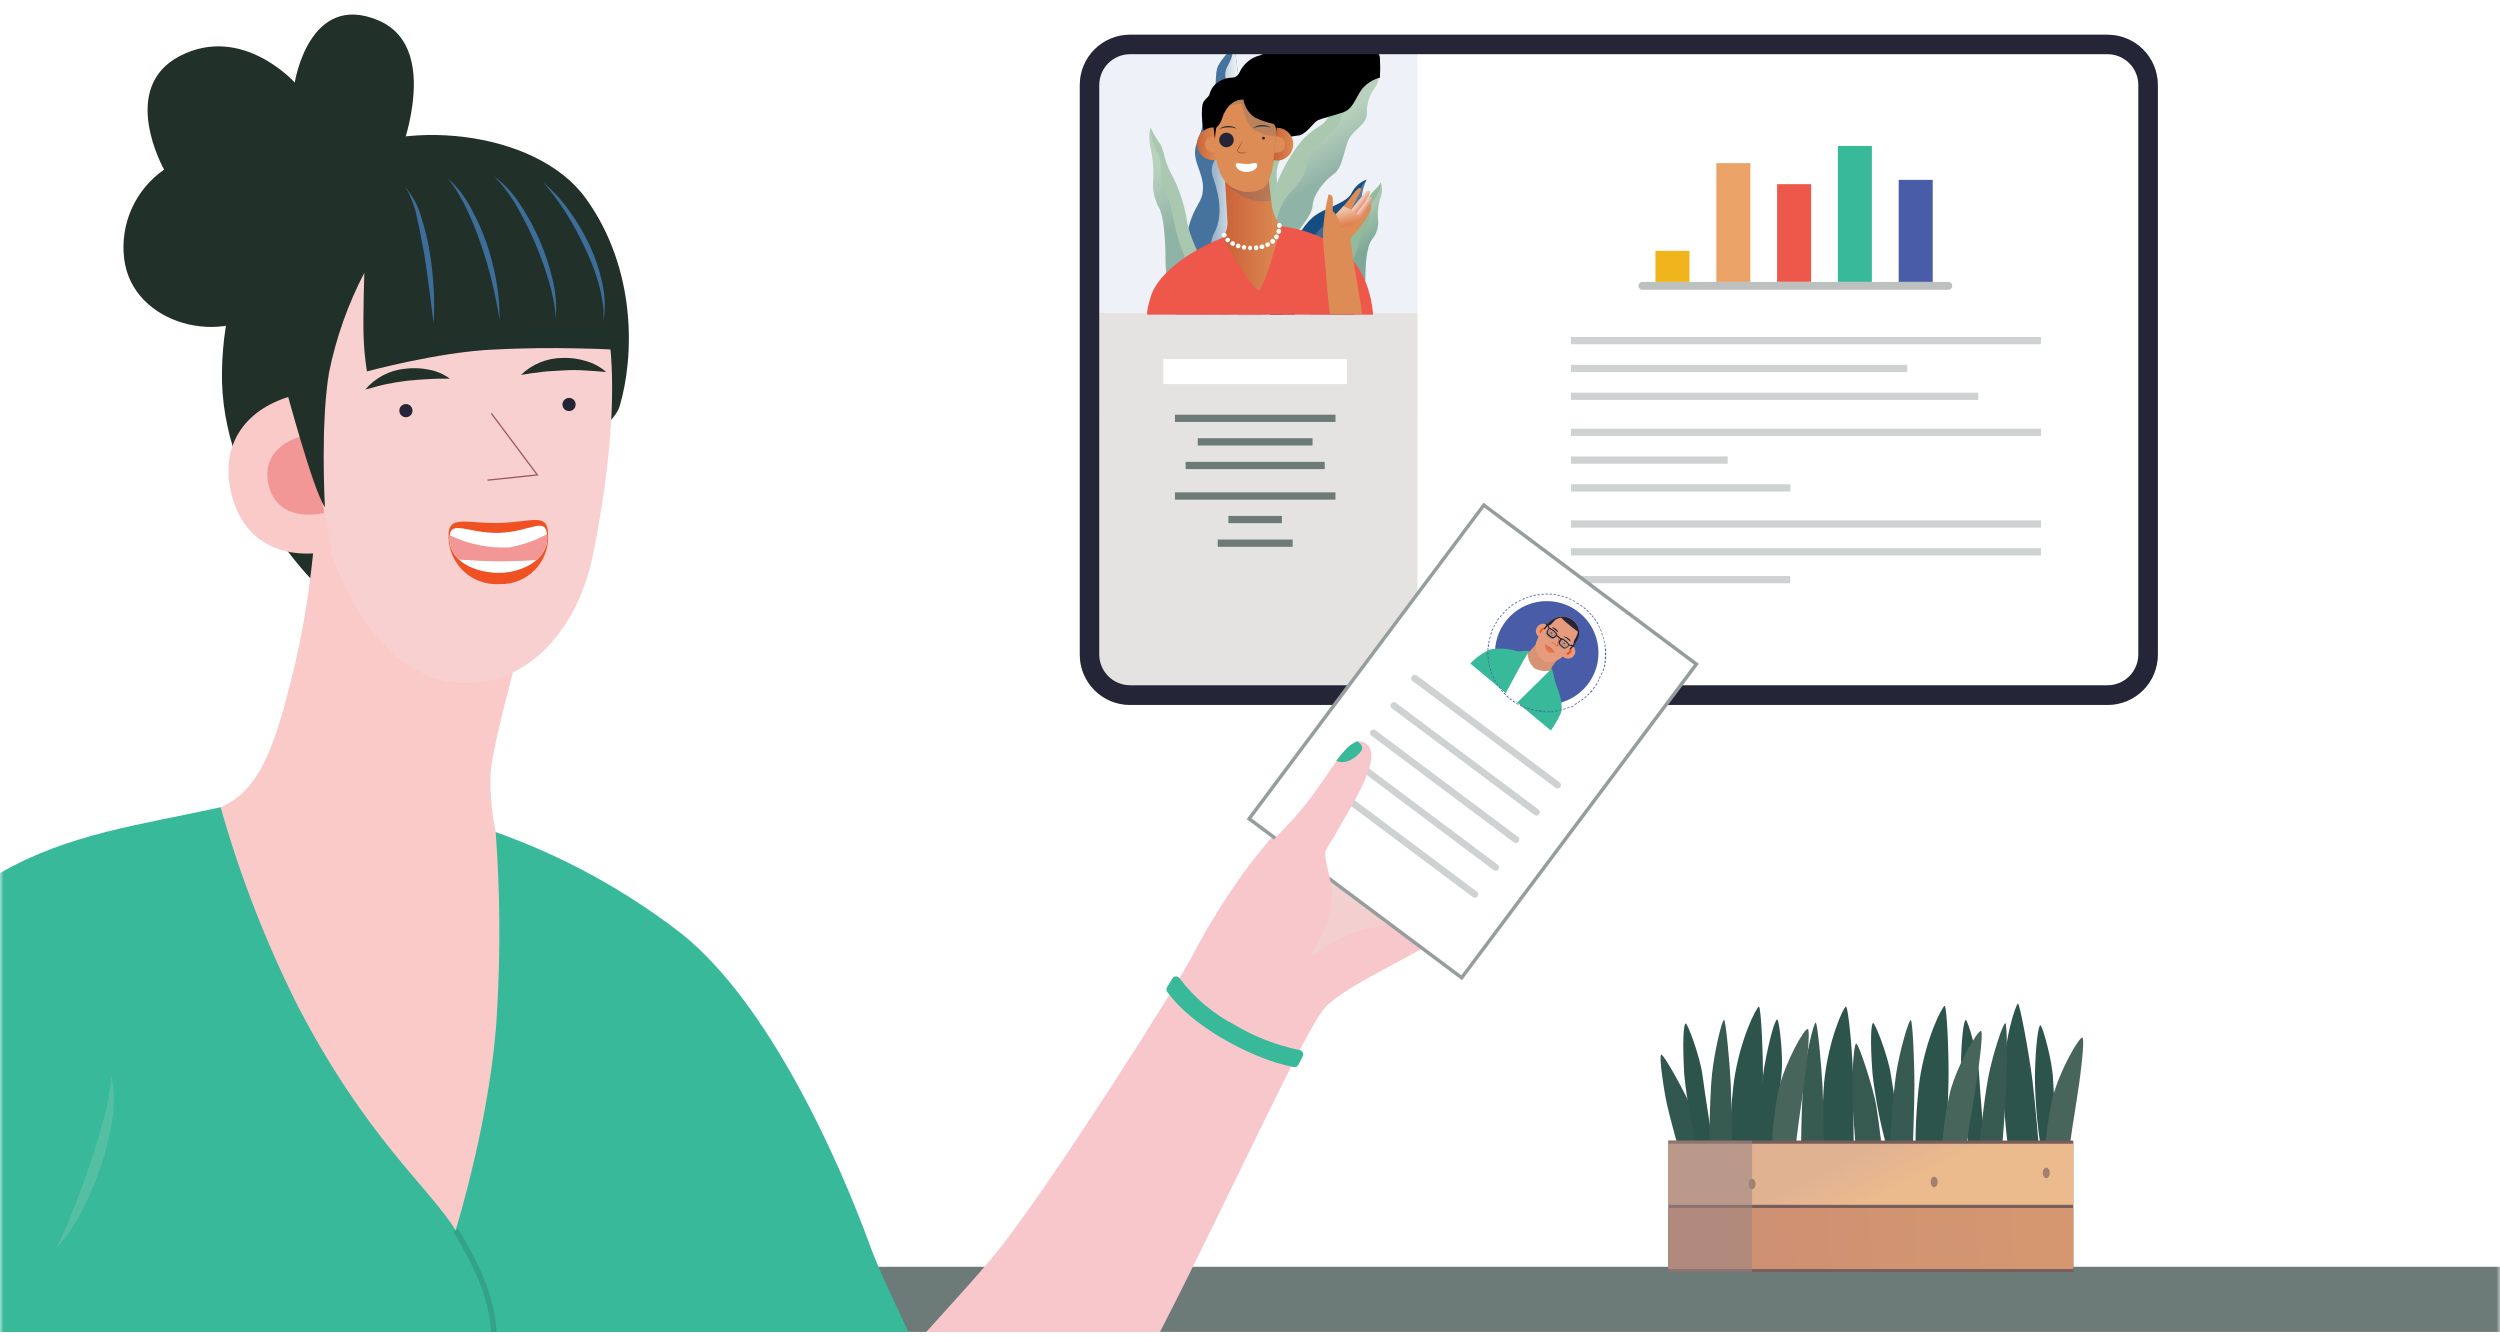 <?xml version="1.0" encoding="UTF-8"?>
<svg width="344px" height="184px" viewBox="0 0 344 184" version="1.1" xmlns="http://www.w3.org/2000/svg" xmlns:xlink="http://www.w3.org/1999/xlink">
    <rect x="0" y="0" width="344" height="184" fill="#333333" stroke="none"/>
    <title>C0FEF39A-04EF-4526-A07E-0219776748B9</title>
    <defs>
        <rect id="path-1" x="0" y="0" width="344" height="184"></rect>
        <linearGradient x1="50.438%" y1="50.259%" x2="51.558%" y2="50.804%" id="linearGradient-3">
            <stop stop-color="#134D82" offset="0%"></stop>
            <stop stop-color="#FFFFFF" offset="100%"></stop>
        </linearGradient>
        <linearGradient x1="67.532%" y1="50%" x2="21.322%" y2="50%" id="linearGradient-4">
            <stop stop-color="#FFFFFF" offset="0%"></stop>
            <stop stop-color="#A9BED1" offset="100%"></stop>
        </linearGradient>
        <linearGradient x1="42.112%" y1="50.899%" x2="35.715%" y2="32.145%" id="linearGradient-5">
            <stop stop-color="#134D82" offset="0%"></stop>
            <stop stop-color="#FFFFFF" offset="100%"></stop>
        </linearGradient>
        <linearGradient x1="59.152%" y1="54.091%" x2="50.305%" y2="27.512%" id="linearGradient-6">
            <stop stop-color="#134D82" offset="0%"></stop>
            <stop stop-color="#FFFFFF" offset="100%"></stop>
        </linearGradient>
        <linearGradient x1="48.528%" y1="52.654%" x2="40.57%" y2="15.498%" id="linearGradient-7">
            <stop stop-color="#134D82" offset="0%"></stop>
            <stop stop-color="#FFFFFF" offset="100%"></stop>
        </linearGradient>
        <linearGradient x1="44.385%" y1="44.653%" x2="50.419%" y2="50.457%" id="linearGradient-8">
            <stop stop-color="#BEBDBD" offset="0%"></stop>
            <stop stop-color="#FFFFFF" offset="100%"></stop>
        </linearGradient>
        <linearGradient x1="0%" y1="50.028%" x2="99.628%" y2="50.028%" id="linearGradient-9">
            <stop stop-color="#CA6138" offset="0%"></stop>
            <stop stop-color="#DC8C54" offset="100%"></stop>
        </linearGradient>
        <linearGradient x1="-0.27%" y1="50.221%" x2="100%" y2="50.221%" id="linearGradient-10">
            <stop stop-color="#CA6138" offset="0%"></stop>
            <stop stop-color="#DC8C54" offset="100%"></stop>
        </linearGradient>
        <linearGradient x1="0%" y1="49.557%" x2="99.904%" y2="49.557%" id="linearGradient-11">
            <stop stop-color="#CA6138" offset="0%"></stop>
            <stop stop-color="#DC8C54" offset="100%"></stop>
        </linearGradient>
        <linearGradient x1="48.247%" y1="43.415%" x2="62.05%" y2="57.273%" id="linearGradient-12">
            <stop stop-color="#FFFFFF" offset="0%"></stop>
            <stop stop-color="#F0929C" offset="100%"></stop>
        </linearGradient>
        <linearGradient x1="34.771%" y1="16.442%" x2="52.022%" y2="77.703%" id="linearGradient-13">
            <stop stop-color="#FFFFFF" offset="0%"></stop>
            <stop stop-color="#E7794F" offset="100%"></stop>
        </linearGradient>
        <linearGradient x1="48.963%" y1="41.323%" x2="63.493%" y2="56.442%" id="linearGradient-14">
            <stop stop-color="#FFFFFF" offset="0%"></stop>
            <stop stop-color="#F0929C" offset="100%"></stop>
        </linearGradient>
        <linearGradient x1="27.985%" y1="57.102%" x2="64.35%" y2="33.589%" id="linearGradient-15">
            <stop stop-color="#822A20" offset="0%"></stop>
            <stop stop-color="#DC8C54" offset="100%"></stop>
        </linearGradient>
        <linearGradient x1="-1.202%" y1="50.552%" x2="89.772%" y2="49.573%" id="linearGradient-16">
            <stop stop-color="#CC8D73" offset="0%"></stop>
            <stop stop-color="#D49770" offset="100%"></stop>
        </linearGradient>
        <linearGradient x1="37.369%" y1="46.103%" x2="62.186%" y2="53.847%" id="linearGradient-17">
            <stop stop-color="#E0B292" offset="0%"></stop>
            <stop stop-color="#EBBB8D" offset="100%"></stop>
        </linearGradient>
        <linearGradient x1="47.879%" y1="69.256%" x2="66.93%" y2="17.41%" id="linearGradient-18">
            <stop stop-color="#E9DDD5" offset="0%"></stop>
            <stop stop-color="#FFFFFF" offset="100%"></stop>
        </linearGradient>
    </defs>
    <g id="Patient---Mobile" stroke="none" stroke-width="1" fill="none" fill-rule="evenodd">
        <g id="home_specialty_appt" transform="translate(-16, -128)">
            <g id="ill_connected_to_care_woman" transform="translate(16, 128)">
                <mask id="mask-2" fill="white">
                    <use xlink:href="#path-1"></use>
                </mask>
                <use id="Mask" fill="#FFFFFF" xlink:href="#path-1"></use>
                <g id="5-female" mask="url(#mask-2)">
                    <g transform="translate(0, 2)">
                        <rect id="Rectangle" stroke="none" fill="#6C7A78" fill-rule="nonzero" x="54.94" y="172.31" width="289.06" height="8.96"></rect>
                        <path d="M216.2,102.27 C217.39,100.27 215.29,99.73 212.64,101.27 C209.99,102.81 194.47,113.27 194.47,113.27 C194.47,113.27 202.47,107.42 204.56,105.27 C206.65,103.12 209.85,100.12 207.89,99.21 C205.93,98.3 196.09,106.04 192.34,107.97 C188.892,109.933 185.554,112.083 182.34,114.41 C182.34,114.41 183.46,112.6 184.78,110.26 C186.1,107.92 190.36,101.26 187.67,99.74 C184.98,98.22 182.67,105.33 176.84,111.24 C171.01,117.15 166.09,125.57 164,129.63 C161.91,133.69 145.43,159.69 137.78,169.5 C135.28,172.7 131.47,176.82 127.45,181.28 L159.61,181.28 C168.84,163.41 179.73,139.28 182.4,136.56 C185.58,133.31 194.64,129.64 202.7,124.35 C210.76,119.06 215,114.05 215,112.69 C215,111.33 212.93,112.42 211,113.97 C209.07,115.52 201.84,119.64 201.84,119.64 C204.315,118.123 206.693,116.453 208.96,114.64 C210.69,113 215.35,109.1 215.69,107.87 C216.03,106.64 215.11,105.87 212.79,107.28 C211.07,108.28 204.21,113.01 200.79,115.38 C202.5,114.2 205,112.46 207.02,111 C210.34,108.55 215,104.26 216.2,102.27 Z" id="Path" stroke="none" fill="#F7C7CB" fill-rule="nonzero"></path>
                        <path d="M295,10.08 L295,86.61 C294.992,88.41 294.269,90.133 292.989,91.399 C291.71,92.665 289.98,93.371 288.18,93.36 L155.57,93.36 C153.77,93.371 152.04,92.665 150.761,91.399 C149.481,90.133 148.758,88.41 148.75,86.61 L148.75,10.08 C148.758,8.28 149.481,6.557 150.761,5.291 C152.04,4.025 153.77,3.319 155.57,3.33 L288.15,3.33 C289.955,3.311 291.693,4.013 292.979,5.28 C294.265,6.547 294.992,8.275 295,10.08 Z" id="Path" stroke="none" fill="#FFFFFF" fill-rule="nonzero"></path>
                        <path d="M290,3 C293.684,3 296.67,5.986 296.67,9.67 L296.67,88.06 C296.67,91.744 293.684,94.73 290,94.73 L155.49,94.73 C151.806,94.73 148.82,91.744 148.82,88.06 L148.82,9.7 C148.812,7.926 149.511,6.222 150.763,4.964 C152.015,3.707 153.716,3 155.49,3 L290,3 Z M290,2.75 L155.49,2.75 C153.656,2.75 151.897,3.479 150.6,4.777 C149.304,6.075 148.577,7.836 148.58,9.67 L148.58,88.06 C148.572,89.898 149.297,91.663 150.593,92.966 C151.89,94.268 153.652,95 155.49,95 L290,95 C291.835,95 293.595,94.271 294.893,92.973 C296.191,91.675 296.92,89.915 296.92,88.08 L296.92,9.7 C296.92,5.878 293.822,2.78 290,2.78 L290,2.75 Z" id="Shape" stroke="none" fill="#BCBDC2" fill-rule="nonzero"></path>
                        <rect id="Rectangle" stroke="none" fill="#37B99A" fill-rule="nonzero" transform="translate(255.23, 27.435) rotate(-90) translate(-255.23, -27.435) " x="245.875" y="25.095" width="18.71" height="4.68"></rect>
                        <rect id="Rectangle" stroke="none" fill="#485CA8" fill-rule="nonzero" transform="translate(263.6, 29.77) rotate(-90) translate(-263.6, -29.77) " x="256.58" y="27.43" width="14.04" height="4.68"></rect>
                        <rect id="Rectangle" stroke="none" fill="#EE584B" fill-rule="nonzero" transform="translate(246.87, 30.06) rotate(-90) translate(-246.87, -30.06) " x="240.15" y="27.72" width="13.44" height="4.68"></rect>
                        <rect id="Rectangle" stroke="none" fill="#EBA266" fill-rule="nonzero" transform="translate(238.51, 28.62) rotate(-90) translate(-238.51, -28.62) " x="230.34" y="26.28" width="16.34" height="4.68"></rect>
                        <rect id="Rectangle" stroke="none" fill="#F0B41C" fill-rule="nonzero" transform="translate(230.13, 34.655) rotate(-90) translate(-230.13, -34.655) " x="227.995" y="32.315" width="4.27" height="4.68"></rect>
                        <path d="M268.63,37.34 C268.625,37.64 268.38,37.88 268.08,37.88 L226.08,37.88 C225.868,37.909 225.658,37.812 225.543,37.631 C225.427,37.451 225.427,37.219 225.543,37.039 C225.658,36.858 225.868,36.761 226.08,36.79 L268.08,36.79 C268.384,36.79 268.63,37.036 268.63,37.34 Z" id="Path" stroke="none" fill="#BCC1C0" fill-rule="nonzero"></path>
                        <rect id="Rectangle" stroke="none" fill="#E0E5F3" fill-rule="nonzero" opacity="0.5" x="151.26" y="4.15" width="43.78" height="50.96"></rect>
                        <rect id="Rectangle" stroke="none" fill="#E5E3E2" fill-rule="nonzero" x="151.26" y="41.08" width="43.78" height="51.83"></rect>
                        <rect id="Rectangle" stroke="none" fill="#FFFFFF" fill-rule="nonzero" x="160.08" y="47.41" width="25.27" height="3.44"></rect>
                        <rect id="Rectangle" stroke="none" fill="#6C7A78" fill-rule="nonzero" x="161.67" y="55.06" width="22.09" height="1"></rect>
                        <rect id="Rectangle" stroke="none" fill="#6C7A78" fill-rule="nonzero" x="164.81" y="58.3" width="15.8" height="1"></rect>
                        <rect id="Rectangle" stroke="none" fill="#6C7A78" fill-rule="nonzero" x="163.14" y="61.55" width="19.14" height="1"></rect>
                        <rect id="Rectangle" stroke="none" fill="#6C7A78" fill-rule="nonzero" x="161.67" y="65.75" width="22.09" height="1"></rect>
                        <rect id="Rectangle" stroke="none" fill="#6C7A78" fill-rule="nonzero" x="169.03" y="68.99" width="7.36" height="1"></rect>
                        <rect id="Rectangle" stroke="none" fill="#6C7A78" fill-rule="nonzero" x="167.56" y="72.24" width="10.31" height="1"></rect>
                        <path d="M177.51,13.53 C176.82,15 177.16,15.58 177.3,17.18 C177.44,18.78 176.41,19.1 175.93,20.45 C175.45,21.8 175.8,22.45 175.66,24.1 C175.52,25.75 174.98,25.89 174.5,27.43 C174.02,28.97 174.5,31.08 174.84,33.97 C174.896,36.438 174.665,38.905 174.15,41.32 L167.87,41.32 C168.35,37.04 169.03,30.17 168.62,28.65 C168,26.41 168.96,22.65 169.57,21.54 C170.13,20.432 170.346,19.182 170.19,17.95 C170.05,16.95 170.67,16.54 171.42,15.77 C172.17,15 172.17,13.34 172.51,11.93 C172.85,10.52 174.51,9.93 174.57,8.72 C174.73,6.57 176.94,4.61 178.16,4.61 C179.16,5.61 178.02,8.5 177.81,9.61 C177.6,10.72 178.19,12.06 177.51,13.53 Z" id="Path" stroke="none" fill="#94BA9C" fill-rule="nonzero"></path>
                        <path d="M177.51,13.53 C176.82,15 177.16,15.58 177.3,17.18 C177.44,18.78 176.41,19.1 175.93,20.45 C175.45,21.8 175.8,22.45 175.66,24.1 C175.52,25.75 174.98,25.89 174.5,27.43 C174.02,28.97 174.5,31.08 174.84,33.97 C174.896,36.438 174.665,38.905 174.15,41.32 L170.15,41.32 C170.429,39.185 170.559,37.033 170.54,34.88 C170.34,32.04 169.62,30.65 170.39,28.78 C171.16,26.91 172.44,27.05 172.08,24.5 C171.72,21.95 171.77,20.27 173.62,18.45 C175.47,16.63 174.23,14.79 174.34,13.3 C174.45,11.81 175.82,11.48 176.08,9.99 C176.34,8.5 176.19,6.66 178.17,4.61 C179.17,5.61 178.03,8.5 177.82,9.61 C177.61,10.72 178.19,12.06 177.51,13.53 Z" id="Path" stroke="none" fill="url(#linearGradient-3)" fill-rule="nonzero" opacity="0.17" style="mix-blend-mode: multiply;"></path>
                        <path d="M170.51,41.31 C171.51,37.31 171.37,30.54 170.85,28.71 C170.19,26.42 170.85,22.43 171.19,20.55 C171.53,18.67 170.8,17.03 170.55,15.84 C170.3,14.65 171.5,13.91 171.77,12.44 C172.04,10.97 170.77,9.97 170.48,8.69 C170.19,7.41 170.03,4.61 169.64,4.61 C168.839,5.284 168.163,6.093 167.64,7 C167,8.28 167.64,10.3 166.72,11.12 C165.706,11.896 165.208,13.172 165.43,14.43 C165.55,16.17 165.03,16.21 164.53,18.18 C164.03,20.15 165.59,21.76 165.53,23.91 C165.47,26.06 164.4,25.91 163.45,29.64 C162.77,32.3 164.33,38.14 165.3,41.31 L170.51,41.31 Z" id="Path" stroke="none" fill="#46739E" fill-rule="nonzero"></path>
                        <path d="M170.51,41.31 C171.51,37.31 171.37,30.54 170.85,28.71 C170.19,26.42 170.85,22.43 171.19,20.55 C171.53,18.67 170.8,17.03 170.55,15.84 C170.3,14.65 171.5,13.91 171.77,12.44 C172.04,10.97 170.77,9.97 170.48,8.69 C170.19,7.41 170.03,4.61 169.64,4.61 C169.64,6.9 168.32,7.04 168.64,8.78 C168.96,10.52 170.08,11.35 168.73,12.72 C167.38,14.09 167.86,14.56 167.97,17.17 C168.08,19.78 166.07,20.17 166.97,22.57 C167.97,25.41 168.15,28.07 167.09,30.03 C165.8,32.42 167.27,36.51 166.9,39.27 C167.069,39.922 167.136,40.597 167.1,41.27 L170.51,41.31 Z" id="Path" stroke="none" fill="url(#linearGradient-4)" fill-rule="nonzero" opacity="0.88" style="mix-blend-mode: multiply;"></path>
                        <path d="M189.49,6.78 C188.83,6.69 187.36,8.14 186.7,9.07 C186.04,10 184.29,10.14 183.55,11.59 C182.81,13.04 183.35,14.3 181.42,15.46 C179.49,16.62 178.42,18.01 176.88,20.69 C175.496,23.285 174.556,26.094 174.1,29 C173.713,31.45 172.806,33.79 171.44,35.86 C170.699,37.603 170.312,39.476 170.3,41.37 L173.52,41.37 C174.33,40.14 175.68,38.79 175.98,37.63 C176.39,36.05 176.15,33.48 177.05,31.94 C177.95,30.4 180.52,27.94 180.61,26.34 C180.7,24.74 182.28,22.84 183.55,21.95 C184.82,21.06 184.94,18.31 185.68,17.01 C186.42,15.71 188.01,15.14 188.09,13.65 C188.016,12.416 188.369,11.194 189.09,10.19 C189.85,9.35 190.14,6.88 189.49,6.78 Z" id="Path" stroke="none" fill="#A9C8AF" fill-rule="nonzero"></path>
                        <path d="M189.66,6.89 L189.49,6.78 C188.75,8.84 187.49,9.4 186.99,10.89 C186.49,12.38 185.31,12.2 184.49,14.44 C183.67,16.68 180.43,17.51 179.83,20.74 C179.12,24.53 175.38,24.05 175.52,31.17 C175.58,34.28 173.37,34.57 172.29,37.28 C171.841,38.563 171.668,39.926 171.78,41.28 L173.51,41.28 C174.33,40.06 175.68,38.71 175.98,37.55 C176.39,35.97 176.15,33.4 177.05,31.86 C177.95,30.32 180.52,27.86 180.61,26.26 C180.7,24.66 182.28,22.76 183.55,21.87 C184.82,20.98 184.94,18.23 185.68,16.93 C186.42,15.63 188.01,15.06 188.09,13.57 C188.016,12.336 188.369,11.114 189.09,10.11 C189.78,9.43 190.07,7.38 189.66,6.89 Z" id="Path" stroke="none" fill="url(#linearGradient-5)" fill-rule="nonzero" opacity="0.17" style="mix-blend-mode: multiply;"></path>
                        <path d="M186.42,41.32 C187.227,39.833 187.721,38.196 187.87,36.51 C187.87,34.51 188.02,31.94 188.78,30.96 C189.474,30.125 189.769,29.03 189.59,27.96 C189.533,26.913 189.689,25.865 190.05,24.88 C190.209,24.298 190.191,23.682 190,23.11 C189.64,23.81 189.34,23.85 188.63,24.74 C187.92,25.63 188.23,26.05 187.21,27.45 C186.134,28.785 185.36,30.337 184.94,32 C184.59,33.73 183.17,35.55 181.94,37.18 C181.073,38.409 180.482,39.811 180.21,41.29 L186.42,41.32 Z" id="Path" stroke="none" fill="#94BA9C" fill-rule="nonzero"></path>
                        <path d="M186.42,41.32 C187.227,39.833 187.721,38.196 187.87,36.51 C187.87,34.51 188.02,31.94 188.78,30.96 C189.474,30.125 189.769,29.03 189.59,27.96 C189.533,26.913 189.689,25.865 190.05,24.88 C190.209,24.298 190.191,23.682 190,23.11 C189.71,25.42 188.77,25.21 188.6,26.58 C188.43,27.95 188.43,28.88 187.69,29.81 C186.95,30.74 187,32 186,34.21 C185,36.42 183.14,38.53 182.8,40.06 C182.73,40.36 182.65,40.81 182.57,41.32 L186.42,41.32 Z" id="Path" stroke="none" fill="url(#linearGradient-6)" fill-rule="nonzero" opacity="0.17" style="mix-blend-mode: multiply;"></path>
                        <path d="M161.82,41.32 C161.012,39.129 160.53,36.831 160.39,34.5 C160.39,31.73 160.24,28.02 159.5,26.63 C158.796,25.339 158.516,23.859 158.7,22.4 C158.758,20.929 158.606,19.458 158.25,18.03 C158.091,17.196 158.108,16.337 158.3,15.51 C158.674,16.325 159.126,17.102 159.65,17.83 C160.34,19.09 160.04,19.68 161.04,21.67 C162.148,23.689 162.908,25.879 163.29,28.15 C163.63,30.6 165.03,33.15 166.23,35.5 C167.106,37.336 167.68,39.301 167.93,41.32 L161.82,41.32 Z" id="Path" stroke="none" fill="#A9C8AF" fill-rule="nonzero"></path>
                        <path d="M161.82,41.32 C161.012,39.129 160.53,36.831 160.39,34.5 C160.39,31.73 160.24,28.02 159.5,26.63 C158.796,25.339 158.516,23.859 158.7,22.4 C158.758,20.929 158.606,19.458 158.25,18.03 C158.091,17.196 158.108,16.337 158.3,15.51 C158.58,18.8 159.51,18.51 159.68,20.43 C159.85,22.35 159.84,23.7 160.58,25.02 C161.32,26.34 161.24,28.02 162.24,31.24 C163.24,34.46 165.06,37.37 165.4,39.53 C165.46,39.97 165.54,40.59 165.62,41.32 L161.82,41.32 Z" id="Path" stroke="none" fill="url(#linearGradient-7)" fill-rule="nonzero" opacity="0.17" style="mix-blend-mode: multiply;"></path>
                        <path d="M186,24.52 C185.64,25.36 184.47,25.92 182.7,26.71 C180.93,27.5 180.09,28.04 178.5,30.63 C177.258,32.758 176.372,35.075 175.88,37.49 C175.58,38.788 175.203,40.067 174.75,41.32 L178.18,41.32 L178.18,41 C178.18,38.76 181.18,36.24 181.93,34.28 C182.571,32.452 183.594,30.782 184.93,29.38 C186.155,28.189 187.007,26.667 187.38,25 C187.462,24.202 187.689,23.426 188.05,22.71 C187.165,23.036 186.433,23.682 186,24.52 L186,24.52 Z" id="Path" stroke="none" fill="#134D82" fill-rule="nonzero"></path>
                        <path d="M186,26.48 C185.28,27.88 184.11,27.22 182,29.18 C179.89,31.14 180.91,31.33 179.06,34.27 C177.686,36.131 176.828,38.321 176.57,40.62 C176.57,40.83 176.49,41.06 176.44,41.32 L178.15,41.32 L178.15,41 C178.15,38.76 181.15,36.24 181.9,34.28 C182.541,32.452 183.564,30.782 184.9,29.38 C186.136,28.193 186.999,26.671 187.38,25 C187.462,24.202 187.689,23.426 188.05,22.71 C186.56,24.52 186.7,25.08 186,26.48 Z" id="Path" stroke="none" fill="url(#linearGradient-8)" fill-rule="nonzero" opacity="0.26" style="mix-blend-mode: multiply;"></path>
                        <path d="M166,17.36 C165.44,16.12 165.14,12.68 165.62,11.99 C165.767,11.771 165.942,11.573 166.14,11.4 C166.302,11.259 166.414,11.07 166.46,10.86 C166.666,10.15 167.144,9.55 167.79,9.19 C168.316,8.864 168.921,8.688 169.54,8.68 C169.977,8.666 170.366,8.401 170.54,8 C170.793,7.42 171.176,6.907 171.66,6.5 C172.14,6.076 172.717,5.777 173.34,5.63 C173.656,5.553 173.925,5.346 174.08,5.06 C174.3,4.67 174.656,4.374 175.08,4.23 C175.08,4.23 186.24,4.17 187.38,4.23 C188.52,4.29 189.81,4.91 189.88,6 C189.929,6.893 189.929,7.787 189.88,8.68 C188.936,8.931 188.089,9.461 187.45,10.2 C186.54,11.37 186.23,12.99 184.79,13.47 C183.35,13.95 182.01,14.25 181.37,14.53 C180.73,14.81 180.03,16.18 178.87,16.61 C177.174,16.91 175.452,17.034 173.73,16.98 L166,17.36 Z" id="Path" stroke="none" fill="#000000" fill-rule="nonzero"></path>
                        <path d="M168.2,30.71 C162.11,33.21 159.09,36.45 158.38,38.71 C157.67,40.97 157.87,41.3 157.87,41.3 L188.93,41.3 C188.93,41.3 188.77,36.16 185.34,32.97 C181.91,29.78 176.64,29.12 176.24,29.12 C175.84,29.12 168.2,30.71 168.2,30.71 Z" id="Path" stroke="none" fill="#EE584B" fill-rule="nonzero"></path>
                        <path d="M168.56,22.82 C168.56,22.82 168.86,27.38 168.89,28.34 C168.98,29.19 168.732,30.041 168.2,30.71 C168.2,30.71 172.4,38.05 173.2,37.95 C174,37.85 176.27,29.11 176.27,29.11 C175.588,28.301 175.148,27.317 175,26.27 C174.79,24.67 174.54,22.12 174.54,22.12 L168.56,22.82 Z" id="Path" stroke="none" fill="url(#linearGradient-9)" fill-rule="nonzero"></path>
                        <path d="M174.88,25.66 C174.69,24.09 174.5,22.12 174.5,22.12 L171.38,22.49 L168.82,23.2 C169.958,24.707 171.704,25.633 173.59,25.73 C174.18,25.72 174.59,25.69 174.88,25.66 Z" id="Path" stroke="none" fill="#134D82" fill-rule="nonzero" opacity="0.17" style="mix-blend-mode: multiply;"></path>
                        <path d="M167.36,15.58 C166.9,17.98 167.23,21.87 168.97,23.37 C170.307,24.527 172.217,24.745 173.78,23.92 C174.78,23.37 175.33,20.67 175.62,17.58 C175.85,15.13 175.16,15.03 175.16,15.03 C174.286,14.84 173.436,14.548 172.63,14.16 C171.814,13.578 171.261,12.697 171.09,11.71 C171.09,11.71 169.09,11.49 168.18,14.23 C168.046,14.751 167.76,15.221 167.36,15.58 L167.36,15.58 Z" id="Path" stroke="none" fill="#DC8C54" fill-rule="nonzero"></path>
                        <circle id="Oval" stroke="none" fill="#242638" fill-rule="nonzero" cx="168.76" cy="17.26" r="1"></circle>
                        <path d="M167.71,15.79 C168.44,15.206 169.469,15.177 170.23,15.72 C169.41,15.433 168.513,15.458 167.71,15.79 Z" id="Path" stroke="none" fill="#21312A" fill-rule="nonzero"></path>
                        <path d="M174.06,17 C174.06,17.13 173.99,17.19 173.86,17.19 C173.808,17.197 173.756,17.179 173.718,17.142 C173.681,17.104 173.663,17.052 173.67,17 C173.667,16.95 173.686,16.9 173.723,16.865 C173.759,16.831 173.81,16.814 173.86,16.82 C174,16.86 174.06,16.92 174.06,17 Z" id="Path" stroke="none" fill="#242638" fill-rule="nonzero"></path>
                        <path d="M172.37,15.66 C173.096,15.078 174.119,15.045 174.88,15.58 C174.061,15.302 173.169,15.33 172.37,15.66 L172.37,15.66 Z" id="Path" stroke="none" fill="#21312A" fill-rule="nonzero"></path>
                        <path d="M173,20.66 C173.08,21.09 172.51,21.66 171.52,21.66 C170.53,21.66 170.02,21.06 170.03,20.66 C170.04,20.26 170.55,20.56 171.54,20.56 C172.53,20.56 172.88,20.21 173,20.66 Z" id="Path" stroke="none" fill="#FFFFFF" fill-rule="nonzero"></path>
                        <path d="M167.45,20 C166.603,20.181 165.727,19.862 165.195,19.18 C164.663,18.497 164.567,17.57 164.949,16.793 C165.332,16.016 166.124,15.525 166.99,15.53 L167.45,20 Z" id="Path" stroke="none" fill="url(#linearGradient-10)" fill-rule="nonzero"></path>
                        <path d="M167.34,19 C166.56,19.07 165.9,18.79 165.82,18 C165.74,17.21 166.34,16.83 167.11,16.76 L167.34,19 Z" id="Path" stroke="none" fill="#DC8C54" fill-rule="nonzero"></path>
                        <path d="M175.22,20.05 C176.067,20.231 176.943,19.912 177.475,19.23 C178.007,18.547 178.103,17.62 177.721,16.843 C177.338,16.066 176.546,15.575 175.68,15.58 L175.22,20.05 Z" id="Path" stroke="none" fill="url(#linearGradient-11)" fill-rule="nonzero"></path>
                        <path d="M175.33,19 C176.1,19.07 176.76,18.79 176.84,18 C176.92,17.21 176.33,16.83 175.56,16.75 L175.33,19 Z" id="Path" stroke="none" fill="#DC8C54" fill-rule="nonzero"></path>
                        <path d="M175.63,16.07 C175.52,15.07 175.15,15.07 175.15,15.07 C174.276,14.872 173.428,14.577 172.62,14.19 C171.81,13.608 171.261,12.732 171.09,11.75 C170.324,11.735 169.592,12.061 169.09,12.64 C169.658,12.393 170.271,12.267 170.89,12.27 C170.89,12.27 171.35,15.19 172.68,15.94 C173.581,16.412 174.567,16.697 175.58,16.78 L175.63,16.07 Z" id="Path" stroke="none" fill="#134D82" fill-rule="nonzero" opacity="0.17" style="mix-blend-mode: multiply;"></path>
                        <path d="M168.61,30.64 C168.2,30.91 167.88,30.16 168.36,30.07 C168.84,29.98 168.91,30.44 168.61,30.64 Z M169.17,30.79 C168.91,30.53 168.37,30.93 168.71,31.25 C169.05,31.57 169.46,31 169.17,30.79 L169.17,30.79 Z M169.78,31.22 C169.45,31.03 169.04,31.55 169.45,31.78 C169.86,32.01 170.13,31.43 169.78,31.22 L169.78,31.22 Z M170.48,31.53 C170.12,31.39 169.82,31.98 170.26,32.14 C170.428,32.201 170.614,32.113 170.675,31.945 C170.736,31.777 170.648,31.591 170.48,31.53 L170.48,31.53 Z M171.23,31.72 C171.06,31.697 170.901,31.813 170.872,31.982 C170.842,32.151 170.952,32.314 171.12,32.35 C171.29,32.373 171.449,32.257 171.478,32.088 C171.508,31.919 171.398,31.756 171.23,31.72 L171.23,31.72 Z M172.01,31.79 C171.852,31.818 171.737,31.955 171.737,32.115 C171.737,32.275 171.852,32.412 172.01,32.44 C172.167,32.41 172.28,32.271 172.278,32.111 C172.275,31.951 172.158,31.815 172,31.79 L172.01,31.79 Z M172.8,31.79 C172.623,31.809 172.496,31.968 172.515,32.145 C172.534,32.322 172.693,32.449 172.87,32.43 C173.29,32.37 173.23,31.72 172.8,31.75 L172.8,31.79 Z M173.8,31.68 C173.645,31.592 173.448,31.645 173.36,31.8 C173.272,31.955 173.325,32.152 173.48,32.24 C173.587,32.297 173.717,32.293 173.82,32.229 C173.923,32.164 173.984,32.05 173.98,31.929 C173.976,31.807 173.907,31.697 173.8,31.64 L173.8,31.68 Z M174.51,31.37 C174.392,31.334 174.265,31.371 174.185,31.464 C174.105,31.558 174.087,31.689 174.14,31.8 C174.38,32.35 175.19,31.52 174.51,31.33 L174.51,31.37 Z M174.89,30.97 C174.61,31.21 174.97,31.76 175.34,31.46 C175.71,31.16 175.19,30.68 174.89,30.93 L174.89,30.97 Z M175.55,30.3 C175.13,30.42 175.35,30.98 175.71,30.92 C175.828,30.891 175.922,30.802 175.956,30.686 C175.99,30.569 175.959,30.444 175.876,30.356 C175.792,30.268 175.668,30.231 175.55,30.26 L175.55,30.3 Z M175.78,29.6 C175.54,29.74 175.62,30.05 175.88,30.15 C176.47,30.34 176.41,29.18 175.78,29.56 L175.78,29.6 Z M175.78,28.86 C175.6,29.07 175.78,29.34 176.04,29.36 C176.69,29.36 176.26,28.27 175.78,28.82 L175.78,28.86 Z" id="Shape" stroke="none" fill="#FFFFFF" fill-rule="nonzero"></path>
                        <path d="M185.67,30.89 C186.496,30.068 187.239,29.167 187.89,28.2 C188.43,27.46 188.81,26.41 188.65,26.25 C188.49,26.09 188.36,26.15 188.36,26.15 C188.36,26.15 188.62,25.73 188.73,25.57 C188.84,25.41 188.73,24.89 188.41,25.2 C188.158,25.442 187.924,25.703 187.71,25.98 C187.71,25.98 188.02,25.5 188.25,25.1 C188.48,24.7 188.61,24.36 188.31,24.23 C188.01,24.1 185.93,26.86 185.93,26.86 C185.93,26.86 186.58,25.52 187.03,24.74 C187.48,23.96 187.29,23.94 187.08,23.86 C186.87,23.78 185.98,24.94 185.59,25.49 C185.2,26.04 183.59,27.7 183.59,27.7 L183.5,31.27 L185.67,30.89 Z" id="Path" stroke="none" fill="#DC8C54" fill-rule="nonzero"></path>
                        <path d="M188.31,24.23 C188.02,24.11 185.93,26.86 185.93,26.86 L185.77,27.23 L186.56,27.69 C186.56,27.69 187.36,26.52 187.71,25.98 C187.71,25.98 188.02,25.5 188.25,25.1 C188.48,24.7 188.61,24.36 188.31,24.23 Z" id="Path" stroke="none" fill="url(#linearGradient-12)" fill-rule="nonzero" opacity="0.55" style="mix-blend-mode: multiply;"></path>
                        <path d="M187.31,27.88 C186.59,27.232 185.761,26.717 184.86,26.36 C184.29,27 183.64,27.7 183.64,27.7 L183.56,31.17 L183.78,31.23 L185.67,30.89 C186.328,30.257 186.921,29.561 187.44,28.81 C187.285,28.526 187.239,28.195 187.31,27.88 L187.31,27.88 Z" id="Path" stroke="none" fill="#DC8C54" fill-rule="nonzero"></path>
                        <path d="M184.86,26.36 C184.29,27 183.64,27.7 183.64,27.7 L183.64,29.46 L184.09,29.36 C184.66,29.277 185.24,29.277 185.81,29.36 L187.35,27.9 C186.62,27.241 185.776,26.719 184.86,26.36 L184.86,26.36 Z" id="Path" stroke="none" fill="url(#linearGradient-13)" fill-rule="nonzero" opacity="0.49"></path>
                        <path d="M182.05,30 C182.124,28.236 182.376,26.484 182.8,24.77 C182.945,24.753 183.09,24.798 183.2,24.893 C183.31,24.988 183.375,25.125 183.38,25.27 C183.422,25.856 183.422,26.444 183.38,27.03 C183.899,27.519 184.249,28.159 184.38,28.86 C184.428,29.559 184.428,30.261 184.38,30.96 L185.78,30.86 C185.78,30.86 186.43,35.26 186.78,37.15 C187.13,39.04 187.43,41.21 187.43,41.21 L183,41.21 C183,41.21 182.72,39.21 182.51,36.29 C182.3,33.37 182,31.69 182.05,30 Z" id="Path" stroke="none" fill="#DC8C54" fill-rule="nonzero"></path>
                        <path d="M188.73,25.57 C188.85,25.4 188.73,24.89 188.41,25.2 C188.158,25.442 187.924,25.703 187.71,25.98 L187.79,25.85 L186.66,27.34 L187.31,27.88 C187.56,27.53 187.99,26.78 188.36,26.15 C188.36,26.15 188.62,25.73 188.73,25.57 Z" id="Path" stroke="none" fill="url(#linearGradient-14)" fill-rule="nonzero" opacity="0.55" style="mix-blend-mode: multiply;"></path>
                        <path d="M171.23,16.76 L171.23,16.7 C171.011,17.353 170.708,17.975 170.33,18.55 C170.2,18.83 170.49,19.05 170.75,19.06 C171.031,19.06 171.312,19.04 171.59,19" id="Path" stroke="url(#linearGradient-15)" stroke-width="0.07" fill="none"></path>
                        <path d="M290,5.46 C292.338,5.466 294.23,7.362 294.23,9.7 L294.23,88.06 C294.225,90.394 292.334,92.285 290,92.29 L155.49,92.29 C153.156,92.285 151.265,90.394 151.26,88.06 L151.26,9.7 C151.26,7.362 153.152,5.466 155.49,5.46 L290,5.46 Z M290,2.78 L155.49,2.78 C153.656,2.78 151.897,3.509 150.6,4.807 C149.304,6.105 148.577,7.866 148.58,9.7 L148.58,88.06 C148.572,89.898 149.297,91.663 150.593,92.966 C151.89,94.268 153.652,95 155.49,95 L290,95 C291.835,95 293.595,94.271 294.893,92.973 C296.191,91.675 296.92,89.915 296.92,88.08 L296.92,9.7 C296.92,5.878 293.822,2.78 290,2.78 Z" id="Shape" stroke="none" fill="#242638" fill-rule="nonzero"></path>
                        <rect id="Rectangle" stroke="none" fill="#CFD2D2" fill-rule="nonzero" x="216.16" y="44.37" width="64.68" height="1"></rect>
                        <rect id="Rectangle" stroke="none" fill="#CFD2D2" fill-rule="nonzero" x="216.16" y="48.2" width="46.28" height="1"></rect>
                        <rect id="Rectangle" stroke="none" fill="#CFD2D2" fill-rule="nonzero" x="216.16" y="52.03" width="56.05" height="1"></rect>
                        <rect id="Rectangle" stroke="none" fill="#CFD2D2" fill-rule="nonzero" x="216.16" y="56.99" width="64.68" height="1"></rect>
                        <rect id="Rectangle" stroke="none" fill="#CFD2D2" fill-rule="nonzero" x="216.16" y="60.81" width="21.56" height="1"></rect>
                        <rect id="Rectangle" stroke="none" fill="#CFD2D2" fill-rule="nonzero" x="216.16" y="64.64" width="30.18" height="1"></rect>
                        <rect id="Rectangle" stroke="none" fill="#CFD2D2" fill-rule="nonzero" x="216.16" y="69.6" width="64.68" height="1"></rect>
                        <rect id="Rectangle" stroke="none" fill="#CFD2D2" fill-rule="nonzero" x="216.16" y="73.43" width="64.68" height="1"></rect>
                        <rect id="Rectangle" stroke="none" fill="#CFD2D2" fill-rule="nonzero" x="216.16" y="77.26" width="30.18" height="1"></rect>
                        <path d="M231.05,156.34 C231.05,156.34 229.74,151.66 229.35,149.86 C228.96,148.06 228.24,143.28 228.58,143.12 C228.92,142.96 232.14,148.82 232.92,150.89 C233.7,152.96 235.24,157.8 235.24,157.8 L231.05,156.34 Z" id="Path" stroke="none" fill="#32574E" fill-rule="nonzero"></path>
                        <path d="M238.08,157.94 C237.963,154.212 238.133,150.481 238.59,146.78 C239.43,140.95 241.7,136.58 242.02,136.51 C242.34,136.44 242.65,143.86 242.57,147.22 C242.49,150.58 242.21,157.02 242.21,157.02 L238.08,157.94 Z" id="Path" stroke="none" fill="#2D544B" fill-rule="nonzero"></path>
                        <path d="M251,158.1 C250.717,154.382 250.717,150.648 251,146.93 C251.58,141.07 253.65,136.6 254,136.51 C254.35,136.42 255,143.83 255,147.19 C255,150.55 255.09,157 255.09,157 L251,158.1 Z" id="Path" stroke="none" fill="#2D544B" fill-rule="nonzero"></path>
                        <path d="M233.75,156.68 C232.781,153.126 232.112,149.496 231.75,145.83 C231.48,141.23 231.67,138.92 231.94,138.83 C232.21,138.74 233.94,143.45 234.26,145.93 C234.58,148.41 235.86,156.56 235.86,156.56 L233.75,156.68 Z" id="Path" stroke="none" fill="#2D544B" fill-rule="nonzero"></path>
                        <path d="M281,157 C280.36,153.368 280.026,149.688 280,146 C280.11,141.4 280.49,139.11 280.76,139.08 C281.03,139.05 282.37,143.86 282.49,146.35 C282.61,148.84 283.19,157.08 283.19,157.08 L281,157 Z" id="Path" stroke="none" fill="#2D544B" fill-rule="nonzero"></path>
                        <path d="M235.17,156.67 C235.17,156.67 235.23,148.98 235.58,145.74 C235.93,142.5 236.96,138.33 237.22,138.33 C237.48,138.33 238.04,144.69 238.15,147.15 C238.26,149.61 238.35,156.67 238.35,156.67 L235.17,156.67 Z" id="Path" stroke="none" fill="#375A51" fill-rule="nonzero"></path>
                        <path d="M242.1,156 C242.001,152.322 242.211,148.642 242.73,145 C243.54,140.47 244.28,138.27 244.55,138.28 C244.82,138.29 245.4,143.28 245.14,145.72 C244.88,148.16 244.14,156.44 244.14,156.44 L242.1,156 Z" id="Path" stroke="none" fill="#2D544B" fill-rule="nonzero"></path>
                        <path d="M247.81,157.06 C247.81,157.06 247.86,149.36 248.21,146.12 C248.56,142.88 249.58,138.71 249.84,138.71 C250.1,138.71 250.66,145.08 250.78,147.53 C250.9,149.98 250.99,157.06 250.99,157.06 L247.81,157.06 Z" id="Path" stroke="none" fill="#375A51" fill-rule="nonzero"></path>
                        <path d="M243.78,157.41 C243.781,154.226 244.099,151.051 244.73,147.93 C245.73,143.93 248.27,139.54 248.73,139.59 C249.19,139.64 248.55,145.25 247.97,149.11 C247.39,152.97 246.97,156.71 246.97,156.71 L243.78,157.41 Z" id="Path" stroke="none" fill="#48655C" fill-rule="nonzero"></path>
                        <path d="M281.33,158.52 C281.381,155.335 281.749,152.162 282.43,149.05 C283.5,145.05 286.1,140.72 286.52,140.77 C286.94,140.82 286.25,146.44 285.61,150.28 C284.97,154.12 284.51,157.87 284.51,157.87 L281.33,158.52 Z" id="Path" stroke="none" fill="#48655C" fill-rule="nonzero"></path>
                        <path d="M255.28,155.06 C255.28,155.06 254.89,150.2 254.86,148.36 C254.83,146.52 255.04,141.7 255.4,141.6 C255.76,141.5 257.79,147.88 258.16,150.07 C258.53,152.26 259.11,157.29 259.11,157.29 L255.28,155.06 Z" id="Path" stroke="none" fill="#365950" fill-rule="nonzero"></path>
                        <path d="M263.6,157.84 C263.495,154.112 263.672,150.381 264.13,146.68 C264.98,140.85 267.25,136.49 267.58,136.41 C267.91,136.33 268.2,143.77 268.11,147.13 C268.02,150.49 267.74,156.93 267.74,156.93 L263.6,157.84 Z" id="Path" stroke="none" fill="#2D544B" fill-rule="nonzero"></path>
                        <path d="M276.61,157.86 C276.013,154.176 275.695,150.452 275.66,146.72 C275.73,140.84 277.4,136.21 277.66,136.09 C277.92,135.97 279.25,143.3 279.66,146.64 C280.07,149.98 280.6,156.4 280.6,156.4 L276.61,157.86 Z" id="Path" stroke="none" fill="#2D544B" fill-rule="nonzero"></path>
                        <path d="M259.83,156.59 C258.806,153.05 258.08,149.431 257.66,145.77 C257.31,141.18 257.46,138.87 257.73,138.77 C258,138.67 259.81,143.36 260.17,145.82 C260.53,148.28 262,156.47 262,156.47 L259.83,156.59 Z" id="Path" stroke="none" fill="#2D544B" fill-rule="nonzero"></path>
                        <path d="M260,156.57 C260,156.57 260.41,148.9 260.92,145.68 C261.43,142.46 262.64,138.34 262.92,138.36 C263.2,138.38 263.43,144.75 263.43,147.21 C263.43,149.67 263.18,156.75 263.18,156.75 L260,156.57 Z" id="Path" stroke="none" fill="#375A51" fill-rule="nonzero"></path>
                        <path d="M271,156.28 C270.297,152.653 269.899,148.973 269.81,145.28 C269.86,140.68 270.22,138.39 270.49,138.35 C270.76,138.31 272.15,143.11 272.3,145.6 C272.45,148.09 273.13,156.32 273.13,156.32 L271,156.28 Z" id="Path" stroke="none" fill="#2D544B" fill-rule="nonzero"></path>
                        <path d="M272.23,156.86 C272.23,156.86 272.98,149.21 273.63,146.01 C274.28,142.81 275.63,138.76 275.93,138.79 C276.23,138.82 276.17,145.2 276.06,147.65 C275.95,150.1 275.4,157.17 275.4,157.17 L272.23,156.86 Z" id="Path" stroke="none" fill="#375A51" fill-rule="nonzero"></path>
                        <path d="M267.15,157.52 C267.241,154.337 267.653,151.171 268.38,148.07 C269.5,144.12 272.16,139.79 272.57,139.85 C272.98,139.91 272.23,145.51 271.57,149.35 C270.91,153.19 270.37,156.92 270.37,156.92 L267.15,157.52 Z" id="Path" stroke="none" fill="#48655C" fill-rule="nonzero"></path>
                        <rect id="Rectangle" stroke="none" fill="#795D5C" fill-rule="nonzero" x="229.56" y="154.94" width="55.73" height="18.08"></rect>
                        <rect id="Rectangle" stroke="none" fill="url(#linearGradient-16)" fill-rule="nonzero" x="229.56" y="164.22" width="55.73" height="8.4"></rect>
                        <rect id="Rectangle" stroke="none" fill="url(#linearGradient-17)" fill-rule="nonzero" x="229.56" y="155.38" width="55.73" height="8.4"></rect>
                        <path d="M241.56,160.92 C241.56,161.32 241.34,161.65 241.07,161.65 C240.8,161.65 240.59,161.32 240.59,160.92 C240.59,160.52 240.81,160.2 241.07,160.2 C241.33,160.2 241.56,160.53 241.56,160.92 Z" id="Path" stroke="none" fill="#A2806F" fill-rule="nonzero"></path>
                        <path d="M266.63,160.64 C266.63,161.04 266.41,161.36 266.14,161.36 C265.87,161.36 265.66,161.04 265.66,160.64 C265.66,160.24 265.87,159.92 266.14,159.92 C266.41,159.92 266.63,160.25 266.63,160.64 Z" id="Path" stroke="none" fill="#A2806F" fill-rule="nonzero"></path>
                        <path d="M282.05,159.39 C282.05,159.79 281.84,160.11 281.57,160.11 C281.3,160.11 281.08,159.79 281.08,159.39 C281.08,158.99 281.3,158.67 281.57,158.67 C281.84,158.67 282.05,159 282.05,159.39 Z" id="Path" stroke="none" fill="#A2806F" fill-rule="nonzero"></path>
                        <rect id="Rectangle" stroke="none" fill="#9D8785" fill-rule="nonzero" opacity="0.56" style="mix-blend-mode: multiply;" x="229.56" y="154.94" width="11.53" height="18.08"></rect>
                        <path d="M119.78,169.57 C115.21,157.02 105.7,136.09 93.9,126.57 C86.145,120.541 77.475,115.791 68.22,112.5 L30.36,109.08 C19.68,111.43 9.36,112.7 1.42108547e-14,118.14 L1.42108547e-14,181.28 L125,181.28 C122.8,176.59 120.82,172.44 119.78,169.57 Z" id="Path" stroke="none" fill="#37B99A" fill-rule="nonzero"></path>
                        <path d="M36.77,40.05 C31.14,45.79 18.18,42.86 17.08,33.57 C16.507,28.789 18.623,24.084 22.58,21.34 C22.58,21.34 16.22,10.09 24.78,5.69 C33.34,1.29 40.56,9.36 40.56,9.36 C40.56,9.36 42.51,-3.24 52.05,0.8 C61.59,4.84 54.25,21.34 54.25,21.34 L36.77,40.05 Z" id="Path" stroke="none" fill="#21312A" fill-rule="nonzero"></path>
                        <path d="M45.54,20.12 C54.54,14.12 73.68,15.65 80.64,25.34 C87.6,35.03 87.31,47.05 85.25,53.94 C83.19,60.83 43.58,78.72 43.48,78.44 C43.38,78.16 30.24,65.77 30.54,49.1 C30.84,32.43 39.56,24.13 45.54,20.12 Z" id="Path" stroke="none" fill="#21312A" fill-rule="nonzero"></path>
                        <path d="M43.68,67.6 C42.68,80.35 41.4,86.82 39.11,95.19 C36.82,103.56 34.36,107.36 30.36,109.08 C33.03,118.527 36.593,127.698 41,136.47 C50.52,154.74 59.08,161.39 62.69,167.29 C62.69,167.29 67.69,151.29 68.4,137.04 C68.874,128.865 68.811,120.667 68.21,112.5 C67.651,109.872 67.416,107.185 67.51,104.5 C67.7,100.31 72.59,83.19 72.59,83.19 L43.68,67.6 Z" id="Path" stroke="none" fill="#FACAC9" fill-rule="nonzero"></path>
                        <path d="M80.48,33.87 C86.86,43.72 83.6,64.5 81.58,74.41 C79.56,84.32 73,92 64.16,92 C55.32,92 48.57,83.76 44.71,71.66 C40.85,59.56 39.95,45.79 45.26,36.66 C50.57,27.53 69.66,17.18 80.48,33.87 Z" id="Path" stroke="none" fill="#F9D0D0" fill-rule="nonzero"></path>
                        <path d="M56.76,54.41 C56.796,54.756 56.632,55.093 56.337,55.277 C56.042,55.461 55.668,55.461 55.373,55.277 C55.078,55.093 54.914,54.756 54.95,54.41 C54.999,53.947 55.389,53.595 55.855,53.595 C56.321,53.595 56.711,53.947 56.76,54.41 L56.76,54.41 Z" id="Path" stroke="none" fill="#242638" fill-rule="nonzero"></path>
                        <path d="M79.21,53.65 C79.214,54.019 78.995,54.354 78.655,54.498 C78.316,54.642 77.922,54.566 77.66,54.307 C77.398,54.048 77.318,53.655 77.458,53.314 C77.599,52.973 77.931,52.75 78.3,52.75 C78.54,52.747 78.772,52.841 78.943,53.01 C79.114,53.179 79.21,53.41 79.21,53.65 L79.21,53.65 Z" id="Path" stroke="none" fill="#242638" fill-rule="nonzero"></path>
                        <path d="M50.26,51.6 C51.661,49.951 53.655,48.92 55.81,48.73 C56.87,48.598 57.944,48.642 58.99,48.86 C60.042,49.046 61.037,49.47 61.9,50.1 C60.84,50.1 59.9,50.1 58.9,50.17 C57.9,50.24 56.97,50.28 56.03,50.39 C55.09,50.5 54.15,50.66 53.2,50.85 C52.25,51.04 51.3,51.34 50.26,51.6 Z" id="Path" stroke="none" fill="#21312A" fill-rule="nonzero"></path>
                        <path d="M71.68,49.59 C73.233,48.082 75.315,47.242 77.48,47.25 C78.547,47.217 79.611,47.362 80.63,47.68 C81.659,47.967 82.609,48.483 83.41,49.19 C82.41,49.09 81.41,49.03 80.41,48.97 C79.41,48.91 78.48,48.9 77.53,48.97 C76.58,49.04 75.63,49.05 74.67,49.16 C73.71,49.27 72.74,49.42 71.68,49.59 Z" id="Path" stroke="none" fill="#21312A" fill-rule="nonzero"></path>
                        <path d="M45.74,73.79 C39.28,75.17 33.33,72.93 31.74,65.52 C30.2,58.34 34.67,53.63 41.13,52.25 L45.74,73.79 Z" id="Path" stroke="none" fill="#FACAC9" fill-rule="nonzero"></path>
                        <path d="M44.63,68.58 C41,69.35 37.7,68.31 36.92,64.58 C36.14,60.85 38.71,58.58 42.34,57.82 L44.63,68.58 Z" id="Path" stroke="none" fill="#F29696" fill-rule="nonzero"></path>
                        <polyline id="Path" stroke="#9C575F" stroke-width="0.18" fill="none" points="67.61 54.88 73.94 63.35 67.08 64.07"></polyline>
                        <path d="M75.41,71.43 C75.545,73.265 74.892,75.07 73.616,76.395 C72.339,77.719 70.558,78.438 68.72,78.37 C66.909,78.486 65.13,77.848 63.804,76.608 C62.479,75.368 61.725,73.635 61.72,71.82 C61.65,68.73 64.17,70.09 68.72,69.96 C73.27,69.83 75.34,68.5 75.41,71.43 Z" id="Path" stroke="none" fill="#EF5123" fill-rule="nonzero"></path>
                        <path d="M75.3,71.94 C75.39,75.06 71.76,76.81 68.72,76.83 C65.68,76.85 62,75.44 61.86,72.32 C61.72,69.2 64.24,71.45 68.69,71.32 C73.14,71.19 75.21,68.82 75.3,71.94 Z" id="Path" stroke="none" fill="#FFFFFF" fill-rule="nonzero"></path>
                        <path d="M61.9,71.65 C61.883,71.873 61.883,72.097 61.9,72.32 C61.929,73.345 62.378,74.314 63.14,75 C64.64,75.11 66.75,75.23 68.67,75.23 C70.59,75.23 72.52,75.15 73.79,75.08 C74.76,74.33 75.32,73.166 75.3,71.94 C75.3,71.77 75.3,71.62 75.3,71.48 C73.65,72.39 71.858,73.016 70,73.33 C67.202,73.456 64.417,72.878 61.9,71.65 L61.9,71.65 Z" id="Path" stroke="none" fill="#F29696" fill-rule="nonzero"></path>
                        <path d="M39.3,51.3 C39.3,51.3 43.06,65.42 44.71,67.8 C44.71,67.8 44.07,56.25 45.26,49.28 C46.23,44.488 47.869,39.856 50.13,35.52 C50.13,35.52 49.94,41.39 50.03,44.24 C50.08,45.868 50.234,47.491 50.49,49.1 C50.49,49.1 60.21,46.47 67.73,46.1 C76.26,45.64 84.42,46.1 84.42,46.1 C84.42,46.1 83.51,19.2 61.77,22.78 C40.03,26.36 38.39,43.78 39.3,51.3 Z" id="Path" stroke="none" fill="#21312A" fill-rule="nonzero"></path>
                        <path d="M55.72,23.69 C56.798,24.935 57.577,26.409 58,28 C58.503,29.558 58.884,31.153 59.14,32.77 C59.39,34.38 59.58,36 59.67,37.62 C59.765,39.245 59.765,40.875 59.67,42.5 C59.67,42.5 58.67,34.5 58.36,32.89 C58.05,31.28 57.79,29.72 57.42,28.16 L57.18,27 L56.79,25.86 C56.65,25.49 56.48,25.12 56.33,24.75 C56.18,24.38 55.92,24.05 55.72,23.69 Z" id="Path" stroke="none" fill="#3D6D99" fill-rule="nonzero"></path>
                        <path d="M61.59,22.5 C62.917,23.691 64.015,25.114 64.83,26.7 C65.696,28.263 66.423,29.899 67,31.59 C67.561,33.276 67.998,35.001 68.31,36.75 C68.611,38.484 68.755,40.241 68.74,42 C68.66,41.57 68.59,41.13 68.52,40.7 L68.27,39.4 C68.1,38.54 67.92,37.68 67.71,36.84 C67.28,35.14 66.81,33.45 66.25,31.84 C65.701,30.192 65.06,28.576 64.33,27 C63.966,26.206 63.555,25.435 63.1,24.69 C62.666,23.915 62.16,23.182 61.59,22.5 Z" id="Path" stroke="none" fill="#3D6D99" fill-rule="nonzero"></path>
                        <path d="M67.92,22.23 C69.402,23.316 70.664,24.673 71.64,26.23 C73.665,29.309 75.141,32.716 76,36.3 C76.458,38.081 76.62,39.926 76.48,41.76 C76.428,40.855 76.304,39.956 76.11,39.07 C75.941,38.185 75.72,37.31 75.45,36.45 C74.927,34.724 74.31,33.028 73.6,31.37 C72.887,29.716 72.083,28.104 71.19,26.54 C70.97,26.14 70.73,25.76 70.49,25.39 C70.25,25.02 69.99,24.64 69.72,24.28 C69.186,23.541 68.584,22.855 67.92,22.23 L67.92,22.23 Z" id="Path" stroke="none" fill="#3D6D99" fill-rule="nonzero"></path>
                        <path d="M74.79,23.14 C76.155,24.296 77.365,25.624 78.39,27.09 C79.442,28.54 80.352,30.087 81.11,31.71 C81.881,33.331 82.461,35.036 82.84,36.79 C83.249,38.54 83.32,40.353 83.05,42.13 L83.05,40.8 C83.05,40.36 82.97,39.92 82.9,39.49 C82.83,39.06 82.76,38.62 82.67,38.2 L82.35,36.92 C81.85,35.23 81.212,33.584 80.44,32 C79.698,30.41 78.86,28.867 77.93,27.38 C77.47,26.63 76.93,25.9 76.44,25.2 C75.95,24.5 75.37,23.83 74.79,23.14 Z" id="Path" stroke="none" fill="#3D6D99" fill-rule="nonzero"></path>
                        <path d="M84.12,46.1 C84.12,46.1 85.55,45.89 84.94,43.9 C82.94,42.76 74.21,42.95 68.44,43.72 C62.222,44.611 56.173,46.424 50.49,49.1 C50.49,49.1 60.21,46.47 67.73,46.1 C73.19,45.819 78.66,45.819 84.12,46.1 L84.12,46.1 Z" id="Path" stroke="none" fill="#21312A" fill-rule="nonzero" opacity="0.24" style="mix-blend-mode: multiply;"></path>
                        <path d="M44,41.39 C43.773,47.508 43.936,53.633 44.49,59.73 L44.57,59.39 C44.558,56.007 44.795,52.628 45.28,49.28 C46.25,44.488 47.889,39.856 50.15,35.52 C50.73,29.78 51.09,24.76 51.09,24.76 C46.799,29.267 44.281,35.173 44,41.39 L44,41.39 Z" id="Path" stroke="none" fill="#21312A" fill-rule="nonzero" opacity="0.29" style="mix-blend-mode: multiply;"></path>
                        <path d="M15.33,146 C15.77,148.112 15.79,150.29 15.39,152.41 C15.051,154.52 14.532,156.598 13.84,158.62 C13.155,160.645 12.316,162.614 11.33,164.51 C10.379,166.427 9.163,168.2 7.72,169.78 C8.72,167.88 9.48,165.96 10.25,164.01 C11.02,162.06 11.75,160.11 12.4,158.14 C13.05,156.17 13.69,154.14 14.23,152.14 C14.808,150.137 15.177,148.079 15.33,146 Z" id="Path" stroke="none" fill="#E9DDD5" fill-rule="nonzero" opacity="0.17" style="mix-blend-mode: multiply;"></path>
                        <path d="M188.45,125.73 C193.75,124.84 196.66,123.73 199.83,121.67 C198.567,118.571 196.885,115.661 194.83,113.02 L194.49,113.25 L194.82,113.01 C193.965,111.945 192.977,110.994 191.88,110.18 C191.27,109.74 190.73,109.38 190.27,109.09 C186.66,111.25 182.35,114.35 182.35,114.35 C181.62,115.7 184.09,119.42 182.61,123.75 C181.74,126.28 180.45,129.23 178.52,131.06 C181.11,128.88 185.51,126.23 188.45,125.73 Z" id="Path" stroke="none" fill="url(#linearGradient-18)" fill-rule="nonzero" opacity="0.35" style="mix-blend-mode: multiply;"></path>
                        <path d="M169.84,139 C166.893,137.459 164.325,135.283 162.32,132.63 C162.212,132.458 162.023,132.353 161.82,132.353 C161.617,132.353 161.428,132.458 161.32,132.63 C161.1,133.01 160.85,133.4 160.6,133.82 C160.471,134.021 160.471,134.279 160.6,134.48 C163.37,138.28 168.76,141.61 173.53,143.48 C174.981,144.071 176.484,144.523 178.02,144.83 C178.281,144.88 178.543,144.749 178.66,144.51 C178.86,144.11 179.06,143.72 179.26,143.35 C179.35,143.181 179.352,142.98 179.267,142.809 C179.181,142.638 179.019,142.519 178.83,142.49 C175.66,141.837 172.621,140.657 169.84,139 Z" id="Path" stroke="none" fill="#37B99A" fill-rule="nonzero"></path>
                        <path d="M179.49,101 C180.91,101.39 182.18,100 182.49,99.15 C182.8,98.3 181.75,97.97 181.75,97.97 C181.331,98.256 180.957,98.603 180.64,99 C180.219,99.644 179.835,100.312 179.49,101 L179.49,101 Z" id="Path" stroke="none" fill="#94BA9C" fill-rule="nonzero"></path>
                        <rect id="Rectangle" stroke="none" fill="#FFFFFF" fill-rule="nonzero" transform="translate(202.649, 100.031) rotate(-53.19) translate(-202.649, -100.031) " x="175.699" y="81.771" width="53.9" height="36.52"></rect>
                        <path d="M171.54,110.71 L204.13,67.17 L233.76,89.34 L201.17,132.88 L171.54,110.71 Z M204.22,67.84 L172.22,110.61 L201.08,132.2 L233.08,89.44 L204.22,67.84 Z" id="Shape" stroke="none" fill="#969E9D" fill-rule="nonzero"></path>
                        <path d="M194.29,91.66 C194.137,91.478 194.137,91.212 194.29,91.03 C194.45,90.827 194.742,90.788 194.95,90.94 L214.56,105.62 C214.712,105.713 214.798,105.884 214.783,106.062 C214.767,106.239 214.653,106.393 214.487,106.458 C214.321,106.524 214.132,106.489 214,106.37 L194.34,91.69 L194.29,91.66 Z" id="Path" stroke="none" fill="#CFD2D2" fill-rule="nonzero"></path>
                        <path d="M191.47,95.43 C191.302,95.26 191.281,94.994 191.42,94.8 C191.495,94.7 191.607,94.635 191.731,94.618 C191.855,94.601 191.981,94.634 192.08,94.71 L211.69,109.38 C211.826,109.48 211.898,109.645 211.879,109.812 C211.86,109.98 211.754,110.125 211.599,110.192 C211.445,110.26 211.266,110.24 211.13,110.14 L191.52,95.46 L191.47,95.43 Z" id="Path" stroke="none" fill="#CFD2D2" fill-rule="nonzero"></path>
                        <path d="M188.65,99.19 C188.479,99.025 188.458,98.76 188.6,98.57 C188.675,98.47 188.787,98.405 188.911,98.388 C189.035,98.371 189.161,98.404 189.26,98.48 L208.87,113.15 C209.08,113.305 209.125,113.6 208.97,113.81 C208.815,114.02 208.52,114.065 208.31,113.91 L188.7,99.23 L188.65,99.19 Z" id="Path" stroke="none" fill="#CFD2D2" fill-rule="nonzero"></path>
                        <path d="M185.83,103 C185.631,102.832 185.607,102.534 185.775,102.335 C185.943,102.136 186.241,102.112 186.44,102.28 L206.05,116.96 C206.202,117.053 206.288,117.224 206.273,117.402 C206.257,117.579 206.143,117.733 205.977,117.798 C205.811,117.864 205.622,117.829 205.49,117.71 L185.88,103 L185.83,103 Z" id="Path" stroke="none" fill="#CFD2D2" fill-rule="nonzero"></path>
                        <path d="M183,106.73 C182.801,106.562 182.777,106.264 182.945,106.065 C183.113,105.866 183.411,105.842 183.61,106.01 L203.22,120.69 C203.324,120.762 203.393,120.874 203.412,120.999 C203.431,121.123 203.398,121.25 203.32,121.35 C203.245,121.45 203.133,121.515 203.009,121.532 C202.885,121.549 202.759,121.516 202.66,121.44 L183.05,106.77 L183,106.73 Z" id="Path" stroke="none" fill="#CFD2D2" fill-rule="nonzero"></path>
                        <g id="Group" stroke="none" stroke-width="1" fill="none" fill-rule="evenodd" transform="translate(202, 80)">
                            <circle id="Oval" fill="#485CA8" fill-rule="nonzero" cx="10.83" cy="7.83" r="7.12"></circle>
                            <path d="M3.07,7.36 C4.271,7.15 5.504,7.225 6.67,7.58 C7.49,7.76 8.18,7.3 8.67,7.76 C9.16,8.22 11.04,9.57 11.39,9.86 C11.74,10.15 11.79,11.31 12.1,12.13 C12.41,12.95 13.25,15.05 12.73,16.22 C12.359,17.026 11.914,17.796 11.4,18.52 L0.31,9.3 C1.09,8.474 2.029,7.814 3.07,7.36 L3.07,7.36 Z" id="Path" fill="#37B99A" fill-rule="nonzero"></path>
                            <ellipse id="Oval" fill="#E59B7C" fill-rule="nonzero" transform="translate(10.335, 4.835) rotate(-50.13) translate(-10.335, -4.835) " cx="10.335" cy="4.835" rx="1" ry="1"></ellipse>
                            <path d="M10.64,5.1 C10.503,5.311 10.223,5.373 10.01,5.24 C9.921,5.155 9.871,5.038 9.871,4.915 C9.871,4.792 9.921,4.675 10.01,4.59 C10.147,4.379 10.427,4.317 10.64,4.45 C10.729,4.535 10.779,4.652 10.779,4.775 C10.779,4.898 10.729,5.015 10.64,5.1 Z" id="Path" fill="#EF5123" fill-rule="nonzero"></path>
                            <path d="M8.19,7.93 C7.71,8.65 5.19,13.37 5.19,13.37 L6.76,14.68 L11.24,10.27 C11.24,10.27 10.11,9.47 9.75,9.2 C9.39,8.93 8.19,7.93 8.19,7.93 Z" id="Path" fill="#FFFFFF" fill-rule="nonzero"></path>
                            <path d="M11.24,10.27 C10.514,10.41 9.762,10.297 9.11,9.95 C8.567,9.419 8.24,8.707 8.19,7.95 C8.45,7.67 9.32,6.7 9.45,6.48 L10.12,6.99 L10.12,6.93 L10.86,7.6 L11.64,8.2 L11.59,8.26 L12.22,8.83 C11.867,9.291 11.54,9.772 11.24,10.27 L11.24,10.27 Z" id="Path" fill="#D69474" fill-rule="nonzero"></path>
                            <ellipse id="Oval" fill="#E59B7C" fill-rule="nonzero" transform="translate(13.767, 7.625) rotate(-50.13) translate(-13.767, -7.625) " cx="13.767" cy="7.625" rx="1" ry="1"></ellipse>
                            <path d="M14.08,7.88 C13.94,8.092 13.656,8.154 13.44,8.02 C13.265,7.835 13.265,7.545 13.44,7.36 C13.513,7.198 13.681,7.1 13.858,7.115 C14.035,7.13 14.183,7.255 14.228,7.426 C14.274,7.598 14.206,7.78 14.06,7.88 L14.08,7.88 Z" id="Path" fill="#EF5123" fill-rule="nonzero"></path>
                            <path d="M12.43,2.89 C11.744,3.075 11.144,3.492 10.73,4.07 C10.141,4.773 9.674,5.571 9.35,6.43 C9.269,7.054 9.377,7.688 9.66,8.25 C9.934,8.588 10.274,8.867 10.66,9.07 C11.194,9.174 11.746,9.108 12.24,8.88 C12.902,8.512 13.497,8.036 14,7.47 C14.588,6.927 15.019,6.236 15.25,5.47 C15.405,4.653 15.088,3.818 14.43,3.31 C13.862,2.872 13.126,2.718 12.43,2.89 Z" id="Path" fill="#E59B7C" fill-rule="nonzero"></path>
                            <path d="M11,4.62 C11.12,4.57 11.42,4.78 11.63,4.95 C11.833,5.08 11.995,5.263 12.1,5.48 C12.1,5.57 11.71,6.05 11.45,5.97 C11.135,5.829 10.865,5.604 10.67,5.32 C10.646,5.044 10.772,4.777 11,4.62 Z" id="Path" fill="#134D82" fill-rule="nonzero" opacity="0.17" style="mix-blend-mode: multiply;"></path>
                            <path d="M13.78,6.92 C13.78,6.8 13.55,6.55 13.35,6.37 C13.191,6.2 12.986,6.078 12.76,6.02 C12.68,6.02 12.29,6.49 12.41,6.73 C12.6,7.006 12.863,7.224 13.17,7.36 C13.38,7.4 13.74,7.09 13.78,6.92 Z" id="Path" fill="#134D82" fill-rule="nonzero" opacity="0.17" style="mix-blend-mode: multiply;"></path>
                            <polyline id="Path" stroke="#EF5123" stroke-width="0.08" points="11.54 6.33 12.28 6.94 12.53 5.49"></polyline>
                            <path d="M14.44,3.35 C13.879,2.898 13.142,2.729 12.44,2.89 C11.754,3.075 11.154,3.492 10.74,4.07 L10.38,4.56 C10.49,4.64 10.56,4.62 10.73,4.42 C10.9,4.22 11.02,4.03 11.23,4.02 C11.44,4.01 11.72,3.53 12.03,3.28 C12.26,3.124 12.524,3.024 12.8,2.99 C13.202,3.387 13.626,3.761 14.07,4.11 C14.73,4.61 15.13,4.94 15.13,4.94 C15.058,5.255 14.94,5.559 14.78,5.84 C14.45,6.26 14.62,6.53 14.41,6.76 C14.2,6.99 14.13,7.08 14.03,7.2 C13.963,7.27 13.963,7.38 14.03,7.45 C14.603,6.923 15.028,6.254 15.26,5.51 C15.415,4.693 15.098,3.858 14.44,3.35 L14.44,3.35 Z" id="Path" fill="#242638" fill-rule="nonzero"></path>
                            <path d="M11.57,5.17 C11.553,5.188 11.53,5.198 11.505,5.198 C11.48,5.198 11.457,5.188 11.44,5.17 C11.402,5.131 11.402,5.069 11.44,5.03 C11.478,5.008 11.526,5.014 11.558,5.043 C11.59,5.073 11.599,5.12 11.58,5.16 L11.57,5.17 Z" id="Path" fill="#242638" fill-rule="nonzero"></path>
                            <path d="M13.3,6.6 C13.259,6.634 13.201,6.634 13.16,6.6 C13.138,6.562 13.144,6.514 13.173,6.482 C13.203,6.45 13.25,6.441 13.29,6.46 C13.327,6.498 13.331,6.557 13.3,6.6 L13.3,6.6 Z" id="Path" fill="#242638" fill-rule="nonzero"></path>
                            <path d="M11.12,5.54 C10.994,5.442 10.888,5.32 10.81,5.18 C10.771,4.883 10.907,4.591 11.16,4.43 C11.27,4.38 11.46,4.43 11.83,4.75 C12.01,4.89 12.29,5.17 12.29,5.31 C12.29,5.45 12.12,5.6 11.97,5.72 C11.872,5.821 11.727,5.863 11.59,5.83 C11.418,5.76 11.259,5.662 11.12,5.54 L11.12,5.54 Z M11.22,4.54 C11.045,4.667 10.947,4.874 10.96,5.09 C11.131,5.329 11.362,5.518 11.63,5.64 C11.684,5.663 11.746,5.663 11.8,5.64 C11.938,5.557 12.052,5.44 12.13,5.3 C12.027,5.131 11.891,4.985 11.73,4.87 C11.33,4.57 11.24,4.57 11.22,4.58 L11.22,4.54 Z" id="Shape" fill="#242638" fill-rule="nonzero"></path>
                            <path d="M12.88,7 C12.734,6.889 12.609,6.754 12.51,6.6 C12.442,6.475 12.442,6.325 12.51,6.2 C12.59,6.03 12.76,5.83 12.86,5.81 C12.96,5.79 13.32,6.01 13.49,6.16 C13.83,6.47 13.95,6.64 13.92,6.77 C13.803,7.041 13.544,7.222 13.25,7.24 C13.109,7.19 12.983,7.108 12.88,7 L12.88,7 Z M12.93,6 C12.809,6.108 12.714,6.241 12.65,6.39 C12.63,6.448 12.63,6.512 12.65,6.57 C12.823,6.81 13.053,7.002 13.32,7.13 C13.532,7.097 13.715,6.963 13.81,6.77 C13.81,6.77 13.81,6.66 13.43,6.32 C13.284,6.184 13.115,6.076 12.93,6 L12.93,6 Z" id="Shape" fill="#242638" fill-rule="nonzero"></path>
                            <path d="M12.72,6 L12.72,6 C12.549,5.812 12.354,5.647 12.14,5.51 L12.21,5.38 C12.443,5.519 12.655,5.691 12.84,5.89 L12.84,5.89 L12.72,6 Z" id="Path" fill="#242638" fill-rule="nonzero"></path>
                            <path d="M13.89,6.86 L13.89,6.71 L14,6.71 C14.35,6.71 14.57,6.78 14.63,6.89 C14.657,6.926 14.657,6.974 14.63,7.01 L14.49,6.95 C14.49,6.95 14.49,6.95 14.49,6.95 C14.323,6.889 14.148,6.855 13.97,6.85 L13.89,6.86 Z" id="Path" fill="#242638" fill-rule="nonzero"></path>
                            <path d="M11.09,4.53 C11.01,4.2 10.86,3.98 10.79,3.97 C10.72,3.96 10.79,3.97 10.79,3.97 L10.67,3.87 C10.706,3.813 10.774,3.785 10.84,3.8 C11.01,3.8 11.18,4.18 11.25,4.48 L11.09,4.53 Z" id="Path" fill="#242638" fill-rule="nonzero"></path>
                            <path d="M11.53,4.32 C11.63,4.32 11.729,4.34 11.82,4.38 C12.009,4.456 12.172,4.584 12.29,4.75 C12.348,4.835 12.389,4.93 12.41,5.03 C12.327,4.978 12.247,4.921 12.17,4.86 L11.74,4.51 L11.53,4.32 Z" id="Path" fill="#242638" fill-rule="nonzero"></path>
                            <path d="M13.15,5.57 C13.26,5.573 13.369,5.597 13.47,5.64 C13.568,5.677 13.66,5.732 13.74,5.8 C13.837,5.852 13.925,5.919 14,6 C14.066,6.088 14.107,6.191 14.12,6.3 L13.88,6.11 L13.42,5.75 C13.31,5.71 13.23,5.65 13.15,5.57 Z" id="Path" fill="#242638" fill-rule="nonzero"></path>
                            <path d="M10.61,6.66 C10.888,6.784 11.15,6.942 11.39,7.13 C11.613,7.307 11.797,7.529 11.93,7.78 C11.589,7.906 11.206,7.837 10.93,7.6 C10.664,7.365 10.543,7.008 10.61,6.66 Z" id="Path" fill="#F27248" fill-rule="nonzero"></path>
                            <path d="M11.24,7.33 C11.461,7.493 11.691,7.643 11.93,7.78 C11.797,7.529 11.613,7.307 11.39,7.13 C11.15,6.942 10.888,6.784 10.61,6.66 C10.773,6.924 10.987,7.152 11.24,7.33 L11.24,7.33 Z" id="Path" fill="#134D82" fill-rule="nonzero" opacity="0.12" style="mix-blend-mode: multiply;"></path>
                        </g>
                        <path d="M207.7,94.16 L207.77,94.07 L208.03,94.28 L207.96,94.37 L207.7,94.16 Z M207.52,94.02 L207.27,93.79 L207.35,93.71 L207.6,93.93 L207.52,94.02 Z M208.14,94.5 L208.21,94.41 L208.48,94.59 L208.42,94.69 L208.14,94.5 Z M207.14,93.64 L206.9,93.39 L206.99,93.32 L207.22,93.56 L207.14,93.64 Z M208.65,94.81 L208.65,94.71 L208.94,94.88 L208.89,94.98 L208.65,94.81 Z M206.75,93.23 L206.54,92.97 L206.62,92.9 C206.688,92.988 206.761,93.071 206.84,93.15 L206.75,93.23 Z M209.14,95.08 L209.14,94.98 L209.44,95.13 L209.39,95.23 L209.14,95.08 Z M206.4,92.8 C206.328,92.711 206.261,92.617 206.2,92.52 L206.29,92.46 L206.48,92.73 L206.4,92.8 Z M209.64,95.32 L209.64,95.22 L209.95,95.34 L209.95,95.45 L209.64,95.32 Z M206.07,92.32 L205.89,92.03 L205.98,92.03 L206.16,92.31 L206.07,92.32 Z M210.17,95.5 L210.17,95.4 L210.49,95.5 L210.49,95.61 L210.17,95.5 Z M205.77,91.84 L205.61,91.54 L205.71,91.54 L205.87,91.83 L205.77,91.84 Z M210.7,95.67 L210.7,95.56 L211.02,95.64 L211.02,95.75 L210.7,95.67 Z M205.51,91.34 C205.51,91.24 205.42,91.13 205.37,91.03 L205.48,91.03 L205.61,91.33 L205.51,91.34 Z M211.25,95.8 L211.25,95.69 L211.58,95.75 L211.58,95.86 L211.25,95.8 Z M205.25,90.8 L205.13,90.49 L205.23,90.49 L205.35,90.8 L205.25,90.8 Z M211.76,95.87 L211.76,95.76 L212.09,95.76 L212.09,96 L211.76,95.87 Z M205.06,90.27 C205.036,90.181 205.016,90.091 205,90 L205.11,90 L205.2,90.32 L205.06,90.27 Z M212.33,96 L212.33,95.88 L212.66,95.88 L212.66,96 L212.33,96 Z M204.92,89.8 C204.92,89.69 204.86,89.58 204.84,89.47 L204.95,89.47 C204.95,89.58 205,89.69 205.02,89.8 L204.92,89.8 Z M212.92,96.01 L212.92,95.9 L213.25,95.9 L213.25,96 L212.92,96.01 Z M204.83,89.25 C204.83,89.14 204.83,89.03 204.78,88.92 L204.89,88.92 C204.89,89.03 204.89,89.14 204.89,89.25 L204.83,89.25 Z M213.45,96 L213.45,95.89 L213.79,95.89 L213.79,96 L213.45,96 Z M204.72,88.71 C204.72,88.59 204.72,88.48 204.72,88.37 L204.83,88.37 C204.83,88.48 204.83,88.59 204.83,88.7 L204.72,88.71 Z M214,95.9 L214,95.78 L214.32,95.78 L214.32,95.89 L214,95.9 Z M204.68,88.1 C204.68,87.99 204.68,87.88 204.68,87.77 L204.79,87.77 C204.79,87.88 204.79,87.99 204.79,88.1 L204.68,88.1 Z M214.55,95.8 L214.55,95.69 L214.87,95.61 L214.87,95.72 L214.55,95.8 Z M204.68,87.54 C204.68,87.43 204.68,87.32 204.68,87.21 L204.8,87.21 C204.8,87.32 204.8,87.43 204.8,87.54 L204.68,87.54 Z M215.1,95.66 L215.1,95.55 L215.42,95.45 L215.42,95.56 L215.1,95.66 Z M204.72,87 C204.72,86.89 204.72,86.78 204.77,86.67 L204.88,86.67 C204.88,86.77 204.88,86.88 204.88,86.99 L204.72,87 Z M215.64,95.5 L215.64,95.4 L215.95,95.28 L215.95,95.38 L215.64,95.5 Z M204.8,86.5 C204.8,86.39 204.8,86.28 204.87,86.17 L204.97,86.17 L204.91,86.5 L204.8,86.5 Z M216.17,95.34 L216.17,95.24 L216.47,95.1 L216.52,95.2 L216.17,95.34 Z M204.92,85.95 C204.92,85.84 204.97,85.73 205,85.62 L205.11,85.62 L205.02,85.95 L204.92,85.95 Z M216.67,95 L216.67,94.9 L216.96,94.74 L217.02,94.84 L216.67,95 Z M205.07,85.32 C205.07,85.21 205.14,85.11 205.18,85 L205.28,85 C205.28,85.1 205.21,85.21 205.17,85.31 L205.07,85.32 Z M217.16,94.72 L217.1,94.63 L217.38,94.44 L217.44,94.53 L217.16,94.72 Z M205.26,84.79 C205.26,84.69 205.34,84.58 205.39,84.48 L205.49,84.48 L205.36,84.78 L205.26,84.79 Z M217.62,94.41 L217.56,94.31 L217.82,94.11 L217.89,94.2 L217.62,94.41 Z M205.48,84.3 C205.525,84.196 205.579,84.096 205.64,84 L205.74,84 C205.68,84.091 205.63,84.188 205.59,84.29 L205.48,84.3 Z M218.07,94.08 L218,94 L218.25,93.78 L218.32,93.87 L218.07,94.08 Z M205.75,83.8 C205.801,83.7 205.857,83.603 205.92,83.51 L206.01,83.57 L205.84,83.85 L205.75,83.8 Z M218.49,93.7 L218.41,93.62 C218.492,93.548 218.568,93.472 218.64,93.39 L218.72,93.46 L218.49,93.7 Z M206,83.32 L206.19,83.04 L206.28,83.11 L206.09,83.38 L206,83.32 Z M218.84,93.32 L218.75,93.24 C218.839,93.166 218.922,93.085 219,93 L219.05,93 L219.13,93.07 L219.13,93.12 L218.84,93.32 Z M206.37,82.86 L206.57,82.62 L206.57,82.62 L206.65,82.69 L206.65,82.69 L206.46,82.93 L206.37,82.86 Z M206.81,82.5 L206.73,82.43 L206.95,82.18 L207.03,82.26 L206.81,82.5 Z M219.19,92.74 C219.262,92.658 219.329,92.571 219.39,92.48 L219.48,92.54 L219.28,92.81 L219.19,92.74 Z M207.19,82.1 L207.11,82.02 L207.36,81.79 L207.43,81.87 L207.19,82.1 Z M219.52,92.29 L219.7,92.01 L219.79,92.07 L219.61,92.36 L219.52,92.29 Z M207.6,81.73 L207.53,81.64 L207.79,81.43 L207.85,81.51 L207.6,81.73 Z M219.81,91.82 C219.869,91.727 219.923,91.63 219.97,91.53 L220.07,91.53 L219.91,91.83 L219.81,91.82 Z M208,81.38 L207.93,81.29 L208.21,81.09 L208.27,81.19 L208,81.38 Z M220,91.38 L220.14,91.08 L220.24,91.08 C220.24,91.18 220.15,91.28 220.1,91.38 L220,91.38 Z M208.49,81.06 L208.43,80.97 L208.71,80.79 L208.77,80.89 L208.49,81.06 Z M220.29,90.83 C220.34,90.72 220.37,90.62 220.41,90.52 L220.52,90.52 L220.4,90.84 L220.29,90.83 Z M209,80.78 L208.95,80.68 L209.25,80.53 L209.25,80.63 L209,80.78 Z M220.52,90.31 C220.52,90.2 220.59,90.09 220.62,89.99 L220.73,89.99 C220.73,90.1 220.66,90.2 220.63,90.31 L220.52,90.31 Z M209.52,80.53 L209.47,80.43 L209.78,80.29 L209.83,80.4 L209.52,80.53 Z M220.69,89.77 C220.723,89.665 220.749,89.558 220.77,89.45 L220.88,89.45 C220.88,89.56 220.88,89.67 220.8,89.78 L220.69,89.77 Z M210,80.31 L210,80.21 L210.32,80.1 L210.32,80.2 L210,80.31 Z M220.78,89.23 C220.78,89.12 220.78,89.01 220.83,88.9 L220.94,88.9 C220.94,89.01 220.94,89.12 220.94,89.23 L220.78,89.23 Z M210.5,80.14 L210.5,80.03 L210.83,79.94 L210.83,80.05 C210.717,80.069 210.607,80.099 210.5,80.14 Z M220.83,88.68 C220.83,88.58 220.83,88.46 220.83,88.35 L221,88.35 L221,88.69 L220.83,88.68 Z M211,80 L211,79.89 L211.33,79.83 L211.33,79.94 L211,80 Z M220.84,88.14 L220.84,87.8 L221,87.8 L221,88.14 L220.84,88.14 Z M211.55,79.9 L211.55,79.79 L211.88,79.79 L211.88,79.9 L211.55,79.9 Z M220.84,87.59 C220.84,87.48 220.84,87.37 220.84,87.26 L221,87.26 C221,87.37 221,87.48 221,87.59 L220.84,87.59 Z M212.1,79.83 L212.1,79.72 L212.43,79.72 L212.43,79.83 L212.1,79.83 Z M220.8,87.04 C220.805,86.93 220.805,86.82 220.8,86.71 L220.91,86.71 C220.91,86.82 220.91,86.93 220.91,87.04 L220.8,87.04 Z M212.65,79.8 L212.65,79.69 L213,79.69 L213,79.8 L212.65,79.8 Z M220.73,86.49 C220.73,86.38 220.73,86.27 220.66,86.16 L220.77,86.16 C220.77,86.27 220.77,86.38 220.84,86.49 L220.73,86.49 Z M213.21,79.81 L213.21,79.7 L213.55,79.7 L213.55,79.81 L213.21,79.81 Z M220.61,85.94 C220.61,85.84 220.61,85.73 220.53,85.62 L220.64,85.62 C220.64,85.73 220.7,85.84 220.72,85.95 L220.61,85.94 Z M213.76,79.86 L213.76,79.75 L214.09,79.75 L214.09,79.86 L213.76,79.86 Z M220.47,85.41 L220.36,85.09 L220.46,85.09 C220.46,85.19 220.54,85.3 220.57,85.4 L220.47,85.41 Z M214.3,79.94 L214.3,79.83 L214.63,79.9 L214.63,80.01 L214.3,79.94 Z M220.3,84.89 C220.263,84.784 220.219,84.681 220.17,84.58 L220.27,84.58 C220.32,84.68 220.36,84.79 220.4,84.89 L220.3,84.89 Z M214.86,80.06 L214.86,79.95 L215.19,80.05 L215.19,80.15 L214.86,80.06 Z M220.08,84.38 L219.93,84.08 L220.03,84.08 L220.18,84.38 L220.08,84.38 Z M215.39,80.22 L215.39,80.11 L215.71,80.23 L215.71,80.33 L215.39,80.22 Z M219.82,83.88 L219.65,83.6 L219.75,83.54 C219.81,83.63 219.86,83.73 219.92,83.83 L219.82,83.88 Z M215.91,80.42 L215.91,80.31 L216.22,80.45 L216.22,80.55 L215.91,80.42 Z M219.53,83.42 C219.472,83.326 219.409,83.236 219.34,83.15 L219.43,83.08 L219.63,83.36 L219.53,83.42 Z M216.42,80.66 L216.42,80.56 L216.71,80.71 L216.66,80.81 L216.42,80.66 Z M219.22,83 L219.01,82.74 L219.1,82.67 L219.31,82.93 L219.22,83 Z M216.91,81 L216.97,80.9 L217.26,81.08 L217.19,81.18 L216.91,81 Z M218.91,82.62 L218.68,82.37 L218.76,82.3 C218.842,82.378 218.919,82.462 218.99,82.55 L218.91,82.62 Z M217.42,81.3 L217.48,81.21 L217.76,81.4 L217.69,81.49 L217.42,81.3 Z M218.53,82.22 L218.29,81.99 L218.36,81.91 C218.448,81.981 218.532,82.058 218.61,82.14 L218.53,82.22 Z M217.87,81.63 L217.93,81.54 L218.09,81.66 L218.19,81.76 L218.12,81.84 L218.01,81.75 L217.87,81.63 Z" id="Shape" stroke="none" fill="#485CA8" fill-rule="nonzero"></path>
                        <path d="M167.66,129.06 C167.66,129.06 179.32,131.06 178.66,131.6 C180.59,129.77 181.88,126.81 182.75,124.28 C184.23,119.96 181.75,116.28 182.49,114.89 C182.49,114.89 183.61,113.08 184.93,110.73 C186.25,108.38 190.52,101.73 187.82,100.22 C185.12,98.71 182.82,105.8 176.99,111.71 C172.09,116.71 167.8,123.55 165.3,128.01 C166.106,128.316 166.894,128.666 167.66,129.06 Z" id="Path" stroke="none" fill="#F7C7CB" fill-rule="nonzero"></path>
                        <path d="M183.86,102.69 C185.24,103.33 186.8,102.1 187.3,101.33 C187.8,100.56 186.75,99.99 186.75,99.99 C186.25,100.218 185.788,100.522 185.38,100.89 C184.838,101.46 184.331,102.061 183.86,102.69 L183.86,102.69 Z" id="Path" stroke="none" fill="#37B99A" fill-rule="nonzero"></path>
                        <path d="M68.32,181.28 C68.15,177.15 66.45,172.7 63.03,167.09 L62.38,167.49 C65.71,172.96 67.38,177.28 67.56,181.28 L68.32,181.28 Z" id="Path" stroke="none" fill="#21312A" fill-rule="nonzero" opacity="0.17" style="mix-blend-mode: multiply;"></path>
                    </g>
                </g>
            </g>
        </g>
    </g>
</svg>